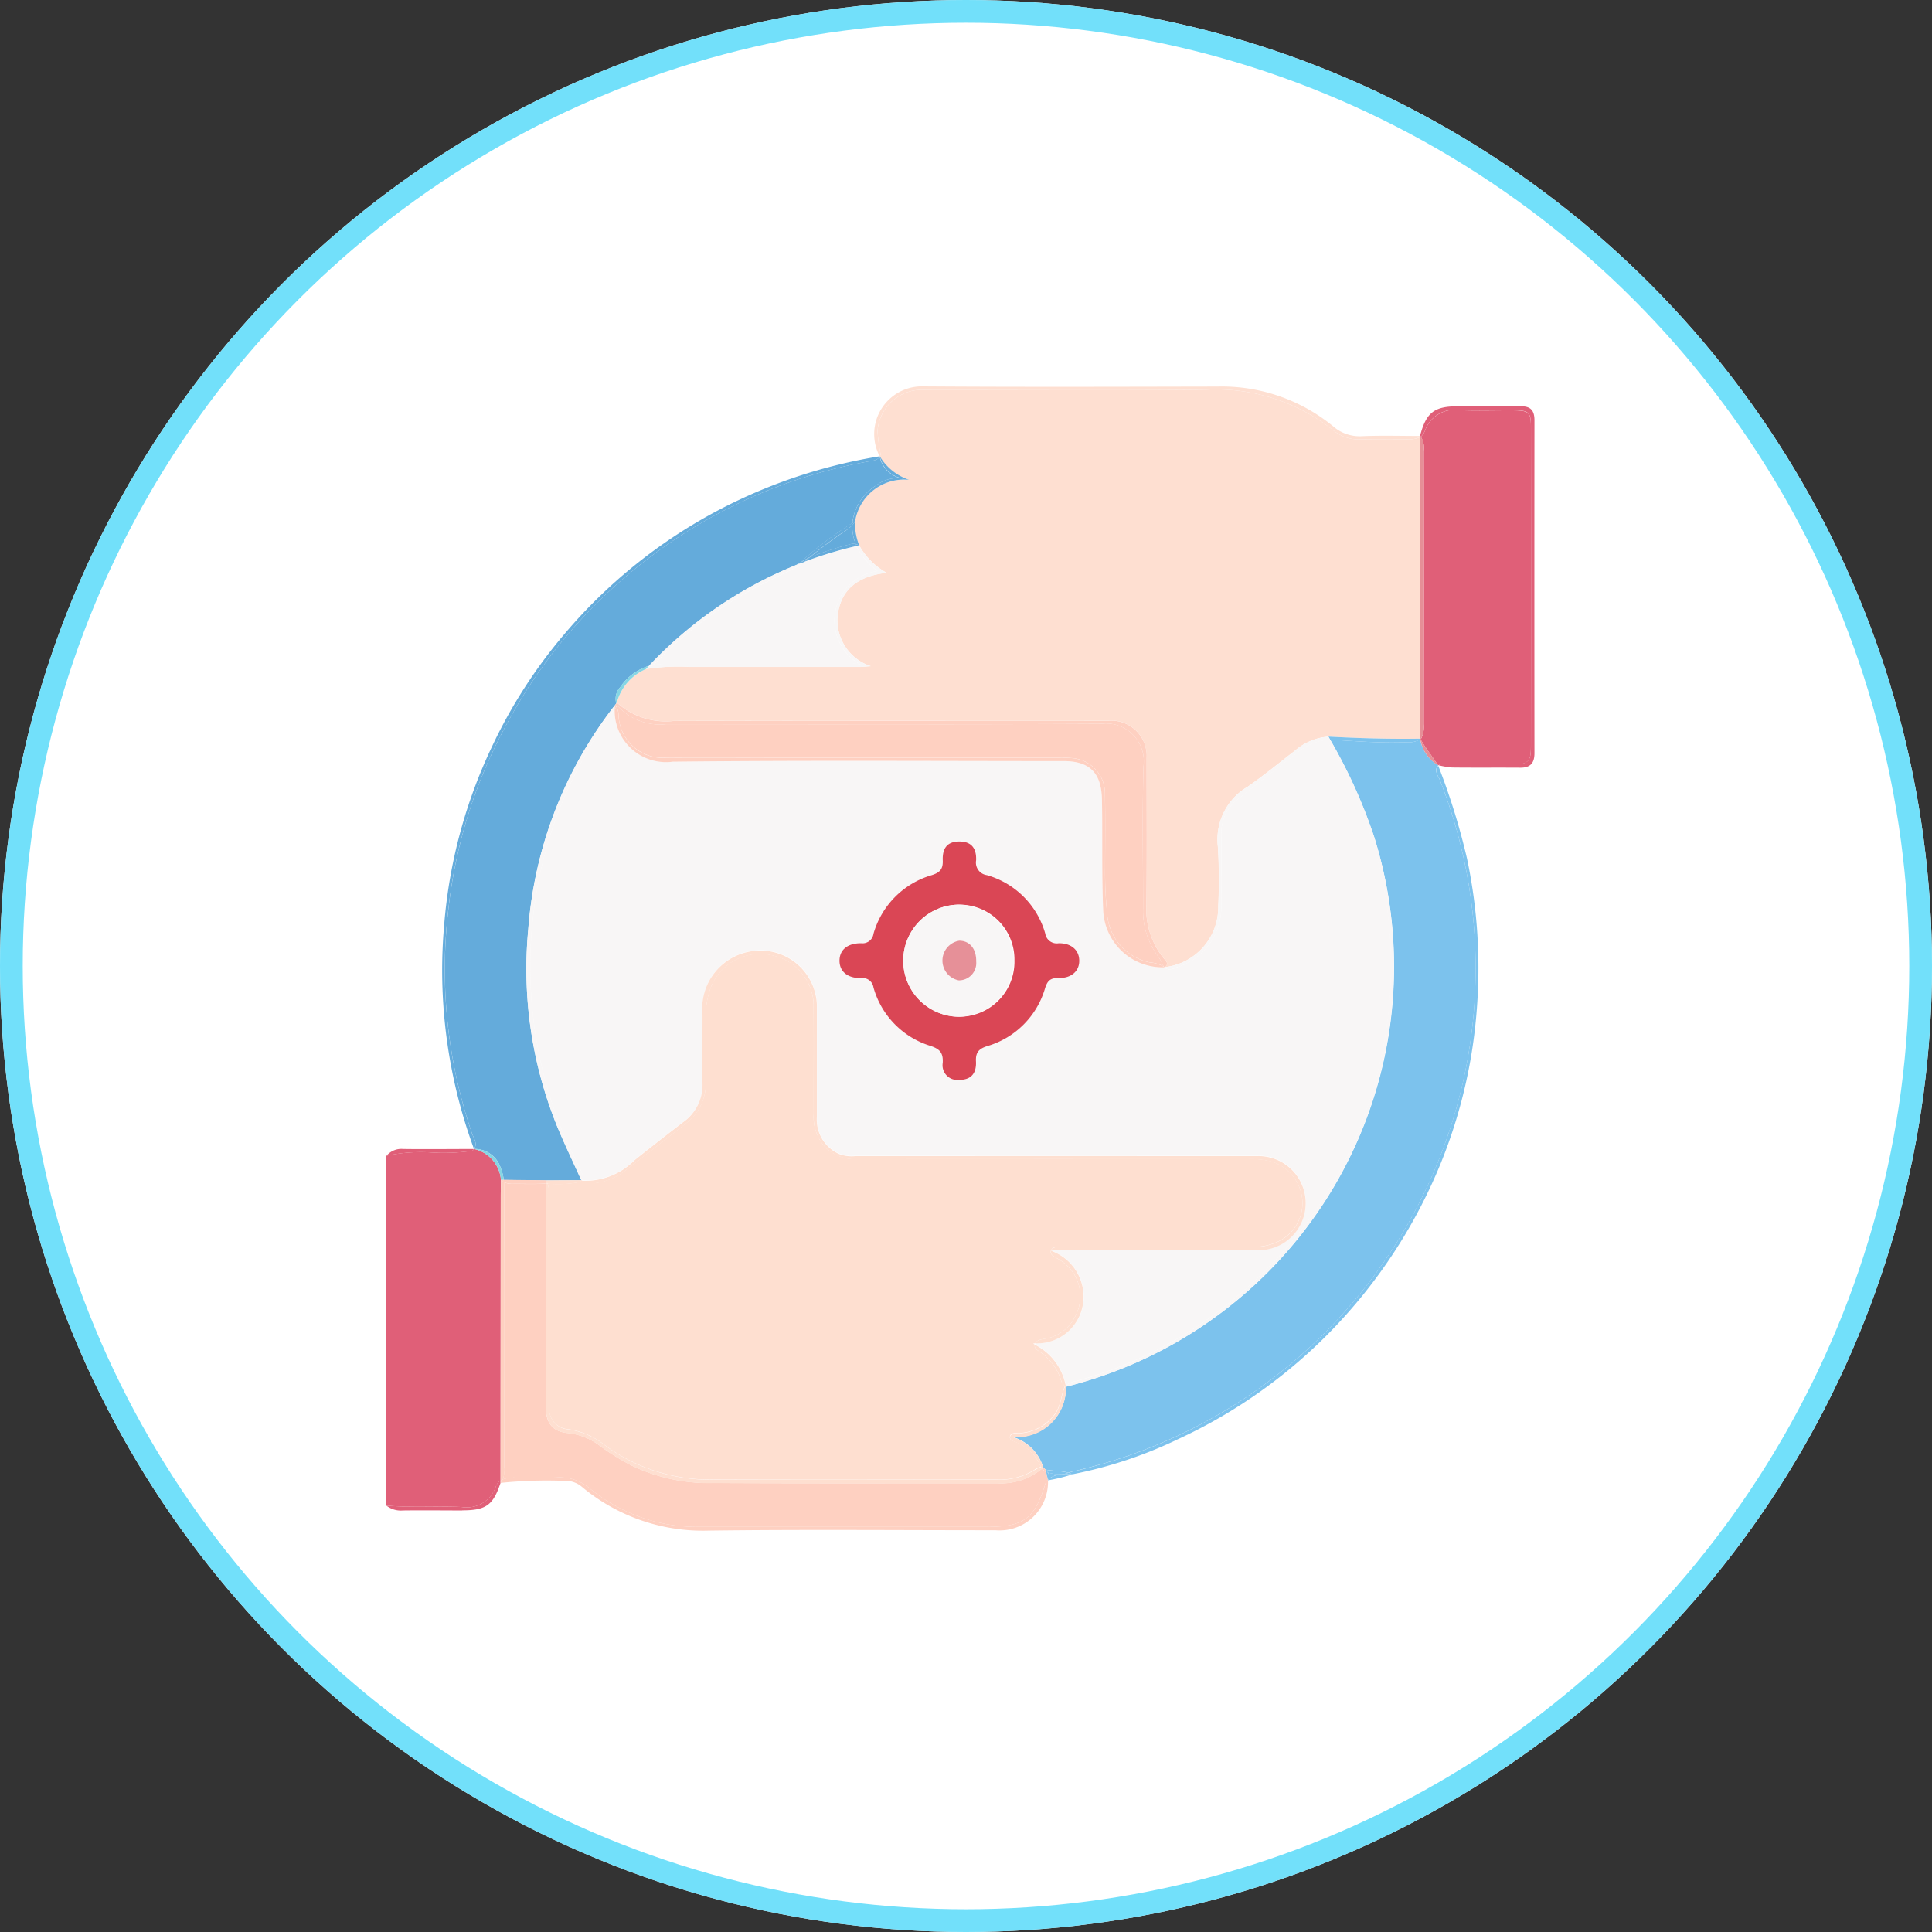 <svg xmlns="http://www.w3.org/2000/svg" xmlns:xlink="http://www.w3.org/1999/xlink" width="85" height="85" viewBox="0 0 85 85">
  <rect x="0" y="0" width="85" height="85" fill="#333333" stroke="none"/>
  <defs>
    <clipPath id="clip-path">
      <rect id="Rectángulo_300833" data-name="Rectángulo 300833" width="50.516" height="50.341" fill="none"/>
    </clipPath>
  </defs>
  <g id="Grupo_886182" data-name="Grupo 886182" transform="translate(-644 -23712)">
    <g id="Elipse_6618" data-name="Elipse 6618" transform="translate(644 23712)" fill="#fff" stroke="#72e0fa" stroke-width="1">
      <circle cx="42.5" cy="42.5" r="42.5" stroke="none"/>
      <circle cx="42.5" cy="42.5" r="42" fill="none"/>
    </g>
    <g id="Grupo_886161" data-name="Grupo 886161" transform="translate(661 23729)">
      <g id="Grupo_886160" data-name="Grupo 886160" clip-path="url(#clip-path)">
        <path id="Trazado_602280" data-name="Trazado 602280" d="M3.32,270.219a1.352,1.352,0,0,0,1.5-.913.535.535,0,0,1,.172-.234l.031-.019q0-6.245.008-12.49c0-.246.006-.492.009-.738a1.514,1.514,0,0,0-1.186-1.359.519.519,0,0,1-.073.08,8.943,8.943,0,0,1-1.848.069A7.222,7.222,0,0,0,0,254.764v15.39c1.106.1,2.215.015,3.32.064" transform="translate(0 -220.915)" fill="#e05f78"/>
        <path id="Trazado_602281" data-name="Trazado 602281" d="M3.337,366.406c1.045,0,1.357-.226,1.684-1.207h0q0-.052,0-.105c-.01.007-.021.012-.031.019a.536.536,0,0,0-.173.234,1.351,1.351,0,0,1-1.5.913c-1.105-.05-2.215.032-3.32-.064a1.035,1.035,0,0,0,.729.215c.869-.012,1.739,0,2.608,0" transform="translate(0 -316.957)" fill="#e05f78"/>
        <path id="Trazado_602282" data-name="Trazado 602282" d="M3.779,254.536a.516.516,0,0,0,.073-.08h0c-1.039,0-2.079.014-3.118,0a.853.853,0,0,0-.73.3,7.22,7.22,0,0,1,1.931-.149,8.953,8.953,0,0,0,1.848-.069" transform="translate(0 -220.905)" fill="#e05f78"/>
        <path id="Trazado_602283" data-name="Trazado 602283" d="M89.745,5.06a2.187,2.187,0,0,0-2.372,1.819,2.635,2.635,0,0,0,.188,1.076,3.127,3.127,0,0,0,1.2,1.194c-1.284.147-2.087.761-2.166,2.034a2.136,2.136,0,0,0,1.469,2.075c-.223.016-.352.032-.481.032q-3.745,0-7.491,0a9.38,9.38,0,0,0-1.909.09,2.235,2.235,0,0,0-1.289,1.477h0a3.211,3.211,0,0,0,2.479.81c6.388-.019,12.776-.01,19.164-.01a1.546,1.546,0,0,1,1.663,1.649c0,2.135.017,4.27-.008,6.4a3.447,3.447,0,0,0,.771,2.414c.114.132.232.238.025.38a2.651,2.651,0,0,0,2.366-2.679,23.977,23.977,0,0,0-.014-2.6,2.694,2.694,0,0,1,1.3-2.655c.72-.5,1.4-1.064,2.1-1.6a2.512,2.512,0,0,1,1.465-.608h0c1.344.072,2.689.112,4.036.09V3.176a1.148,1.148,0,0,1-.613.1c-.674,0-1.347-.008-2.021.005a1.743,1.743,0,0,1-1.188-.394,8.286,8.286,0,0,0-5.6-1.792c-4.107.042-8.215.009-12.323.015a1.947,1.947,0,0,0-2.133,1.806A6.764,6.764,0,0,0,88.5,3.936a.4.4,0,0,1-.04.1A2.4,2.4,0,0,0,89.745,5.06" transform="translate(-66.754 -0.95)" fill="#fedfd1"/>
        <path id="Trazado_602284" data-name="Trazado 602284" d="M162.913,3.082a.4.4,0,0,0,.04-.1,6.779,6.779,0,0,1-.139-1.021A1.947,1.947,0,0,1,164.947.159c4.108-.005,8.216.028,12.323-.015a8.286,8.286,0,0,1,5.6,1.792,1.743,1.743,0,0,0,1.188.394c.673-.014,1.347,0,2.021-.005a1.148,1.148,0,0,0,.613-.1V2.181c-.855,0-1.711-.027-2.564.01a1.765,1.765,0,0,1-1.262-.43A7.726,7.726,0,0,0,177.771.007C173.464.016,169.156.03,164.849,0a2.1,2.1,0,0,0-1.942,3.072h0l.006.01" transform="translate(-141.207 0)" fill="#fedfd1"/>
        <path id="Trazado_602285" data-name="Trazado 602285" d="M226.746,117.715a1.01,1.01,0,0,1-.646.132c-1.095.044-2.185-.044-3.276-.109l-.042,0a22.871,22.871,0,0,1,1.937,4.281,19.043,19.043,0,0,1-13.564,24.185,2.153,2.153,0,0,1-2.367,2.2,2,2,0,0,1,1.371,1.347l.1.1h0c.335.062.683.045,1.012.137a.942.942,0,0,0,.129-.047,22.665,22.665,0,0,0,16.218-30.406c-.08-.2-.288-.439-.086-.66l-.008-.02a1.652,1.652,0,0,1-.782-1.145" transform="translate(-181.26 -102.194)" fill="#7cc2ed"/>
        <path id="Trazado_602286" data-name="Trazado 602286" d="M243.984,127.214a22.678,22.678,0,0,1-16.218,30.406.942.942,0,0,1-.129.047,1.4,1.4,0,0,1,.177.061,19.166,19.166,0,0,0,4.646-1.546,22.6,22.6,0,0,0,7.574-5.682,23.073,23.073,0,0,0,3.884-6.23,22.439,22.439,0,0,0,1.673-6.93,23.329,23.329,0,0,0-.422-6.684,29.774,29.774,0,0,0-1.269-4.1c-.2.221.006.457.086.66" transform="translate(-197.623 -109.868)" fill="#7cc2ed"/>
        <path id="Trazado_602287" data-name="Trazado 602287" d="M318.374,116.954c-1.346.022-2.692-.018-4.036-.09h0l.077.138.042,0c1.09.064,2.181.153,3.276.109a1.009,1.009,0,0,0,.647-.132C318.377,116.969,318.375,116.962,318.374,116.954Z" transform="translate(-272.893 -101.456)" fill="#7cc2ed"/>
        <path id="Trazado_602288" data-name="Trazado 602288" d="M21.989,54.687a2.084,2.084,0,0,1,.139.541l1.843.021,1.572-.007c-.356-.789-.732-1.569-1.063-2.367a18.4,18.4,0,0,1-1.273-8.661,18.206,18.206,0,0,1,3.819-9.877h0l.054-.075a.751.751,0,0,1,.173-.711,2.347,2.347,0,0,1,1.186-.914l.076-.018a18.257,18.257,0,0,1,6.381-4.4c.075-.032.149-.067.223-.1h0a15.359,15.359,0,0,1,2.351-1.792c0-.01,0-.021,0-.031a2.218,2.218,0,0,1,1.026-1.61,1.536,1.536,0,0,1,1.173-.316,1.227,1.227,0,0,1-1-.966c-.1.165-.292.177-.466.209a22.6,22.6,0,0,0-10.473,4.872,22.343,22.343,0,0,0-5.412,6.581A22.012,22.012,0,0,0,19.7,43.271a22.36,22.36,0,0,0,1.033,9.911c.074.215.26.451.088.684a1.205,1.205,0,0,1,1.17.821" transform="translate(-16.966 -20.316)" fill="#64abdb"/>
        <path id="Trazado_602289" data-name="Trazado 602289" d="M20.05,53.779c.172-.234-.014-.469-.088-.684a22.361,22.361,0,0,1-1.033-9.911,22.012,22.012,0,0,1,2.622-8.208A22.344,22.344,0,0,1,26.962,28.4a22.6,22.6,0,0,1,10.473-4.872c.174-.032.368-.043.466-.209,0,0,0-.008,0-.013a23.2,23.2,0,0,0-6.174,1.91,22.742,22.742,0,0,0-7.71,5.924,22.152,22.152,0,0,0-3.183,4.955,22.379,22.379,0,0,0-2.092,7.783,22.781,22.781,0,0,0,1.308,9.9h.005" transform="translate(-16.197 -20.23)" fill="#64abdb"/>
        <path id="Trazado_602290" data-name="Trazado 602290" d="M30.385,255.275a1.205,1.205,0,0,0-1.17-.821h0a1.514,1.514,0,0,1,1.186,1.359h.124a2.084,2.084,0,0,0-.139-.541" transform="translate(-25.362 -220.905)" fill="#85d6e4"/>
        <path id="Trazado_602291" data-name="Trazado 602291" d="M29.187,254.455h0" transform="translate(-25.335 -220.905)" fill="#85d6e4"/>
        <path id="Trazado_602292" data-name="Trazado 602292" d="M76.478,94.912a2.235,2.235,0,0,1,1.289-1.477c.039-.044.08-.086.12-.13l-.076.018a2.347,2.347,0,0,0-1.186.914.75.75,0,0,0-.173.711l.025-.035h0" transform="translate(-66.34 -81.003)" fill="#85d6e4"/>
        <path id="Trazado_602293" data-name="Trazado 602293" d="M157.7,24.345a1.536,1.536,0,0,0-1.173.316,2.218,2.218,0,0,0-1.027,1.61c0,.011,0,.021,0,.031l.117-.079a2.187,2.187,0,0,1,2.372-1.819,2.4,2.4,0,0,1-1.285-1.029l0,0a1.227,1.227,0,0,0,1,.966" transform="translate(-134.994 -20.294)" fill="#64abdb"/>
        <path id="Trazado_602294" data-name="Trazado 602294" d="M164.587,23.316l0,0-.006-.01h0l0,.013" transform="translate(-142.883 -20.231)" fill="#85d6e4"/>
        <path id="Trazado_602295" data-name="Trazado 602295" d="M345.905,23.457c1.067.028,2.134.027,3.2.02.667,0,.787-.113.788-.771q.011-7.045,0-14.09c0-.619-.1-.7-.725-.711-.821-.008-1.644.027-2.463-.011a1.37,1.37,0,0,0-1.473.907.758.758,0,0,1-.162.245l-.026.016a.894.894,0,0,1,.133.622q.007,6.013,0,12.027a1.146,1.146,0,0,1-.108.623.49.49,0,0,1-.039.033c.232.4.523.763.776,1.15l.023,0a.568.568,0,0,1,.076-.064" transform="translate(-299.539 -6.85)" fill="#e05f78"/>
        <path id="Trazado_602296" data-name="Trazado 602296" d="M344.973,8c.009-.006.017-.01.026-.016a.761.761,0,0,0,.163-.245,1.37,1.37,0,0,1,1.473-.907c.819.038,1.642,0,2.463.011.628.006.724.092.725.711q.01,7.045,0,14.091c0,.658-.121.766-.788.771-1.066.007-2.133.008-3.2-.02a.58.58,0,0,0-.076.064,3.611,3.611,0,0,0,.6.1c1,.012,2,0,3.007.008.439,0,.613-.212.612-.641q-.007-7.32,0-14.64c0-.439-.169-.626-.614-.618-.92.016-1.84,0-2.76,0-1.04,0-1.39.276-1.66,1.3.009.009.016.02.024.03" transform="translate(-299.468 -5.793)" fill="#e05f78"/>
        <path id="Trazado_602297" data-name="Trazado 602297" d="M344.949,30.057l.011.017a.491.491,0,0,0,.039-.033,1.147,1.147,0,0,0,.108-.623q0-6.014,0-12.027a.9.9,0,0,0-.133-.622l-.024.015Z" transform="translate(-299.468 -14.559)" fill="#e68f97"/>
        <path id="Trazado_602298" data-name="Trazado 602298" d="M344.973,16.576c-.008-.01-.015-.02-.024-.03v.045l.024-.015" transform="translate(-299.468 -14.364)" fill="#e68f97"/>
        <path id="Trazado_602299" data-name="Trazado 602299" d="M345.768,118.827c-.253-.387-.543-.749-.776-1.15l-.006.005a1.652,1.652,0,0,0,.782,1.145" transform="translate(-299.5 -102.161)" fill="#e68f97"/>
        <path id="Trazado_602300" data-name="Trazado 602300" d="M344.949,117.545h0c0,.008,0,.015,0,.022l.006-.005Z" transform="translate(-299.468 -102.047)" fill="#e68f97"/>
        <path id="Trazado_602301" data-name="Trazado 602301" d="M62.709,278.33a.413.413,0,0,1-.182-.138,2.81,2.81,0,0,1-1.971.635c-4.154,0-8.308.011-12.462-.01a7.848,7.848,0,0,1-3.655-.788,10.577,10.577,0,0,1-1.294-.8,2.853,2.853,0,0,0-1.464-.608c-.709-.063-.987-.466-.987-1.216q0-4.877,0-9.755h-.018c-.455.024-.909.011-1.364.008a.967.967,0,0,1-.45-.069c0,.02,0,.04.006.061.026,4.171.007,8.341.011,12.512a1.219,1.219,0,0,1-.074.5,1.481,1.481,0,0,1,.584-.079c.608,0,1.216.018,1.823-.008a2.018,2.018,0,0,1,1.408.47,7.467,7.467,0,0,0,3.94,1.663,8.446,8.446,0,0,0,.885.043H60.061c1.69,0,2.152-.345,2.642-1.971a.692.692,0,0,1,.088-.105l-.08-.342h0" transform="translate(-33.689 -230.573)" fill="#fed0c1"/>
        <path id="Trazado_602302" data-name="Trazado 602302" d="M62.073,364.246c-.49,1.627-.952,1.971-2.642,1.972H46.815a8.456,8.456,0,0,1-.885-.043,7.469,7.469,0,0,1-3.94-1.663,2.017,2.017,0,0,0-1.408-.47c-.607.026-1.215,0-1.823.008a1.479,1.479,0,0,0-.584.079.641.641,0,0,1-.1.155h0a19.842,19.842,0,0,1,2.795-.091,1.11,1.11,0,0,1,.808.279,8.308,8.308,0,0,0,5.573,1.909c4.2-.054,8.4-.016,12.606-.016a2.13,2.13,0,0,0,2.308-2.2l-.006-.028a.675.675,0,0,0-.088.105" transform="translate(-33.058 -316.041)" fill="#fed0c1"/>
        <path id="Trazado_602303" data-name="Trazado 602303" d="M38.249,277.453c0-4.17.015-8.341-.011-12.512,0-.02,0-.04-.006-.061a.456.456,0,0,1-.135-.108c0,.246-.009.492-.009.738q0,6.245-.008,12.49a.723.723,0,0,1,.1-.051,1.219,1.219,0,0,0,.074-.5" transform="translate(-33.058 -229.863)" fill="#fed0c1"/>
        <path id="Trazado_602304" data-name="Trazado 602304" d="M38.08,364.763v.105a.65.65,0,0,0,.1-.155.7.7,0,0,0-.1.05" transform="translate(-33.059 -316.626)" fill="#fed0c1"/>
        <path id="Trazado_602305" data-name="Trazado 602305" d="M218.909,360.946h0l-.022-.1-.1-.1c-.02.019-.04.036-.06.054a.413.413,0,0,0,.182.138" transform="translate(-189.888 -313.19)" fill="#fed0c1"/>
        <path id="Trazado_602306" data-name="Trazado 602306" d="M40.975,264.951h.018V264.8l-1.843-.021c0,.035.008.071.011.106a.967.967,0,0,0,.45.069c.454,0,.909.016,1.364-.008" transform="translate(-33.988 -229.873)" fill="#fed0c1"/>
        <path id="Trazado_602307" data-name="Trazado 602307" d="M38.332,264.774h-.124a.454.454,0,0,0,.135.108c0-.036-.007-.071-.011-.106" transform="translate(-33.17 -229.863)" fill="#fed0c1"/>
        <path id="Trazado_602308" data-name="Trazado 602308" d="M220.675,362.4a.3.3,0,0,1,.042.285,1.11,1.11,0,0,1,.575-.208,1.843,1.843,0,0,1-.617-.078" transform="translate(-191.579 -314.621)" fill="#7cc2ed"/>
        <path id="Trazado_602309" data-name="Trazado 602309" d="M221.384,362.964a1.111,1.111,0,0,0-.575.207.371.371,0,0,1-.028.061,7.186,7.186,0,0,0,1.081-.268c-.158-.008-.318,0-.477,0" transform="translate(-191.671 -315.104)" fill="#7cc2ed"/>
        <path id="Trazado_602310" data-name="Trazado 602310" d="M220.671,361.687a2.5,2.5,0,0,0,.3-.061c-.33-.092-.678-.075-1.012-.137h0a.949.949,0,0,1,.094.12,1.843,1.843,0,0,0,.617.078" transform="translate(-190.958 -313.827)" fill="#7cc2ed"/>
        <path id="Trazado_602311" data-name="Trazado 602311" d="M225.657,362.528a2.468,2.468,0,0,1-.3.061c.159,0,.319-.009.477,0h0a1.4,1.4,0,0,0-.177-.061" transform="translate(-195.643 -314.729)" fill="#7cc2ed"/>
        <path id="Trazado_602312" data-name="Trazado 602312" d="M220.2,362.24c-.024-.008-.048-.015-.072-.025l.08.342.034-.032a.3.3,0,0,0-.042-.285" transform="translate(-191.104 -314.457)" fill="#7cc2ed"/>
        <path id="Trazado_602313" data-name="Trazado 602313" d="M220.732,364.6l.006.028a.373.373,0,0,0,.028-.061l-.034.032" transform="translate(-191.629 -316.498)" fill="#7cc2ed"/>
        <path id="Trazado_602314" data-name="Trazado 602314" d="M220.053,361.61a.947.947,0,0,0-.094-.12l.022.1c.024.01.048.017.072.025" transform="translate(-190.958 -313.828)" fill="#7cc2ed"/>
        <path id="Trazado_602315" data-name="Trazado 602315" d="M79.163,111.683a1.872,1.872,0,0,0-.741,1.539c0,1.051.015,2.1-.006,3.152a2.754,2.754,0,0,1-1.906,2.706c-.194.072-.4.192-.6.015a2.618,2.618,0,0,1-2.687-2.471c-.071-1.642-.023-3.28-.057-4.919-.024-1.155-.529-1.682-1.676-1.682-5.749,0-11.5-.039-17.247.026a2.259,2.259,0,0,1-2.513-2.306,19.585,19.585,0,0,0-2.607,4.864,19.331,19.331,0,0,0,.365,13.851c.217.516.494,1,.722,1.51.071.16.19.33.074.5a3.063,3.063,0,0,0,2.333-.91c.7-.562,1.411-1.114,2.124-1.662a2,2,0,0,0,.859-1.682c-.009-1.019,0-2.039,0-3.058a2.547,2.547,0,0,1,2.37-2.807,2.477,2.477,0,0,1,2.662,2.37c0,1.644,0,3.288,0,4.932a1.665,1.665,0,0,0,.962,1.633,1.535,1.535,0,0,0,.721.1q8.828,0,17.655,0a2.071,2.071,0,1,1,.011,4.138c-2.975.009-5.951.005-8.926.006-.015,0-.032,0-.127.021,0,0,0,.005,0,.008a2.14,2.14,0,0,1,1.416,2.343,2.035,2.035,0,0,1-2.1,1.734.269.269,0,0,0-.018.054,2.563,2.563,0,0,1,1.358,1.8.953.953,0,0,1,.418-.185,18.186,18.186,0,0,0,7.357-3.947,18.549,18.549,0,0,0,5.779-9.047,18.871,18.871,0,0,0-1.107-13.44,17.09,17.09,0,0,0-.818-1.517.587.587,0,0,1-.1-.273,2.4,2.4,0,0,0-1.3.533c-.881.685-1.765,1.367-2.64,2.059m-7.924,7.887c-.351-.007-.47.131-.573.444a3.744,3.744,0,0,1-2.532,2.545c-.369.115-.531.268-.509.68.029.559-.249.818-.752.809a.647.647,0,0,1-.711-.749c.026-.443-.134-.611-.548-.747a3.744,3.744,0,0,1-2.5-2.574.482.482,0,0,0-.552-.405c-.6,0-.944-.3-.941-.773s.344-.768.951-.764a.484.484,0,0,0,.544-.416,3.76,3.76,0,0,1,2.561-2.578c.351-.111.5-.258.486-.646-.024-.576.233-.833.728-.835s.761.258.741.824a.557.557,0,0,0,.473.656,3.732,3.732,0,0,1,2.568,2.569.511.511,0,0,0,.586.428c.565-.007.9.3.914.751.01.472-.338.795-.93.782" transform="translate(-41.687 -93.537)" fill="#f8f6f6"/>
        <path id="Trazado_602316" data-name="Trazado 602316" d="M260.17,127a2.754,2.754,0,0,0,1.906-2.706c.021-1.05,0-2.1.006-3.152a1.872,1.872,0,0,1,.741-1.539c.876-.692,1.759-1.374,2.64-2.059a2.4,2.4,0,0,1,1.3-.533.3.3,0,0,1,.031-.144h0a2.512,2.512,0,0,0-1.465.608c-.695.54-1.375,1.1-2.1,1.6a2.694,2.694,0,0,0-1.3,2.655,23.946,23.946,0,0,1,.014,2.6,2.652,2.652,0,0,1-2.366,2.679h-.008c.194.177.4.057.6-.015" transform="translate(-225.348 -101.455)" fill="#f8f6f6"/>
        <path id="Trazado_602317" data-name="Trazado 602317" d="M238.306,118.187a17.093,17.093,0,0,1,.818,1.517,18.871,18.871,0,0,1,1.107,13.44,18.549,18.549,0,0,1-5.779,9.046,18.186,18.186,0,0,1-7.357,3.948.951.951,0,0,0-.418.185c0,.018.006.034.008.052a19.073,19.073,0,0,0,13.564-24.186,22.876,22.876,0,0,0-1.937-4.281l-.108.006a.586.586,0,0,0,.1.273" transform="translate(-196.79 -102.362)" fill="#f8f6f6"/>
        <path id="Trazado_602318" data-name="Trazado 602318" d="M314.1,117.007l.108-.006-.077-.138a.3.3,0,0,0-.031.144" transform="translate(-272.687 -101.455)" fill="#f8f6f6"/>
        <path id="Trazado_602319" data-name="Trazado 602319" d="M49.137,126.742c-.228-.509-.506-.994-.722-1.51a19.331,19.331,0,0,1-.365-13.851,19.589,19.589,0,0,1,2.607-4.864c0-.061.007-.123.014-.186a18.2,18.2,0,0,0-3.818,9.878,18.4,18.4,0,0,0,1.273,8.661c.331.8.707,1.579,1.063,2.368l.021,0c.116-.167,0-.337-.074-.5" transform="translate(-40.613 -92.311)" fill="#f8f6f6"/>
        <path id="Trazado_602320" data-name="Trazado 602320" d="M78.894,108.5c1.74.011,3.481,0,5.221,0h11.92c.23,0,.46-.008.689.015a1.557,1.557,0,0,1,1.491,1.59c.023,1.067.007,2.134.006,3.2a17.748,17.748,0,0,0,.088,2.015,2.344,2.344,0,0,0,1.881,2.185,1.48,1.48,0,0,1,.6.179,2.092,2.092,0,0,0-.259-.473,3.328,3.328,0,0,1-.638-2.079c0-2.086-.041-4.172.018-6.256a1.658,1.658,0,0,0-1.848-1.866c-6.388.035-12.777.016-19.165.017a2.515,2.515,0,0,1-2.128-.811c-.011-.018-.022-.036-.031-.054a.4.4,0,0,1-.022.086.811.811,0,0,1,.1.389,1.937,1.937,0,0,0,2.079,1.86" transform="translate(-66.601 -92.166)" fill="#fed0c1"/>
        <path id="Trazado_602321" data-name="Trazado 602321" d="M76.88,105.583c.009.018.019.036.031.054a2.514,2.514,0,0,0,2.128.811c6.388,0,12.777.018,19.165-.017a1.658,1.658,0,0,1,1.848,1.866c-.059,2.084-.013,4.171-.018,6.256a3.328,3.328,0,0,0,.638,2.079,2.093,2.093,0,0,1,.259.472.482.482,0,0,1,.045.037c.206-.142.088-.248-.025-.38a3.447,3.447,0,0,1-.771-2.414c.025-2.135.009-4.27.008-6.4a1.546,1.546,0,0,0-1.663-1.649c-6.388,0-12.776-.009-19.164.01a3.211,3.211,0,0,1-2.479-.81h0a.316.316,0,0,1,0,.088" transform="translate(-66.743 -91.586)" fill="#fed0c1"/>
        <path id="Trazado_602322" data-name="Trazado 602322" d="M76.367,105.816c-.009-.018-.017-.035-.024-.053l-.054.075h0a.359.359,0,0,1,.056.063.392.392,0,0,0,.022-.085" transform="translate(-66.23 -91.818)" fill="#fed0c1"/>
        <path id="Trazado_602323" data-name="Trazado 602323" d="M76.724,105.5l-.025.035c.007.018.015.035.024.053a.316.316,0,0,0,0-.088" transform="translate(-66.586 -91.587)" fill="#fed0c1"/>
        <path id="Trazado_602324" data-name="Trazado 602324" d="M78.676,109.241c5.748-.065,11.5-.027,17.247-.026,1.147,0,1.652.528,1.676,1.682.034,1.639-.015,3.277.057,4.919a2.618,2.618,0,0,0,2.687,2.471c-.012-.011-.024-.023-.036-.036v0a1.478,1.478,0,0,0-.6-.179,2.345,2.345,0,0,1-1.882-2.185,17.812,17.812,0,0,1-.088-2.015c0-1.067.016-2.135-.006-3.2a1.557,1.557,0,0,0-1.491-1.59c-.229-.023-.459-.014-.689-.015H83.633c-1.74,0-3.481.008-5.221,0a1.937,1.937,0,0,1-2.079-1.86.813.813,0,0,0-.1-.389.559.559,0,0,1-.027.06l-.044.062a2.259,2.259,0,0,0,2.513,2.306" transform="translate(-66.119 -92.729)" fill="#fed0c1"/>
        <path id="Trazado_602325" data-name="Trazado 602325" d="M259.3,193.559a.506.506,0,0,0,.036.036h.008a.506.506,0,0,0-.045-.037v0" transform="translate(-225.108 -168.037)" fill="#fed0c1"/>
        <path id="Trazado_602326" data-name="Trazado 602326" d="M76.223,106.455a.545.545,0,0,0,.027-.06.353.353,0,0,0-.056-.063c-.007.063-.011.125-.014.186l.043-.062" transform="translate(-66.136 -92.311)" fill="#fed0c1"/>
        <path id="Trazado_602327" data-name="Trazado 602327" d="M97.667,58.5a.881.881,0,0,1,.365.042,2.2,2.2,0,0,1,.721-4.121,3.735,3.735,0,0,1-.9-1.032l-.023-.061a18.221,18.221,0,0,0-2.311.7l-.179.147c-.976.5-1.982.943-2.915,1.528a16.948,16.948,0,0,0-3.16,2.487,3.738,3.738,0,0,1-.4.377,2.922,2.922,0,0,1,.579-.064l8.22,0" transform="translate(-77.151 -46.294)" fill="#f8f6f6"/>
        <path id="Trazado_602328" data-name="Trazado 602328" d="M95.948,53.22a3.735,3.735,0,0,0,.9,1.032,2.2,2.2,0,0,0-.721,4.121.881.881,0,0,0-.365-.042l-8.22,0a2.921,2.921,0,0,0-.579.064,1.233,1.233,0,0,1-.29.167,9.378,9.378,0,0,1,1.909-.09q3.746,0,7.491,0c.129,0,.258-.017.481-.032a2.137,2.137,0,0,1-1.469-2.075c.079-1.273.882-1.887,2.166-2.034a3.127,3.127,0,0,1-1.2-1.194l-.124.025.023.061" transform="translate(-75.243 -46.128)" fill="#f8f6f6"/>
        <path id="Trazado_602329" data-name="Trazado 602329" d="M88.149,62.764a16.947,16.947,0,0,1,3.16-2.487c.933-.586,1.939-1.028,2.915-1.528L94.4,58.6l-.22.074h0c-.074.033-.148.068-.223.1a18.257,18.257,0,0,0-6.381,4.4l.17-.037a3.738,3.738,0,0,0,.4-.377" transform="translate(-76.033 -50.875)" fill="#f8f6f6"/>
        <path id="Trazado_602330" data-name="Trazado 602330" d="M86.96,93.022q-.085.017-.17.037c-.04.044-.081.086-.12.13a1.234,1.234,0,0,0,.29-.167" transform="translate(-75.243 -80.757)" fill="#f8f6f6"/>
        <path id="Trazado_602331" data-name="Trazado 602331" d="M143.242,47.129a2.21,2.21,0,0,1-.152-.829,1.626,1.626,0,0,1-.321.263c-.54.356-1.053.75-1.555,1.156a14.75,14.75,0,0,1,1.814-.586.371.371,0,0,1,.214,0" transform="translate(-122.595 -40.195)" fill="#64abdb"/>
        <path id="Trazado_602332" data-name="Trazado 602332" d="M155.587,45.978a.572.572,0,0,1,.16.072,2.635,2.635,0,0,1-.188-1.076.8.8,0,0,1-.124.175,2.21,2.21,0,0,0,.152.829" transform="translate(-134.94 -39.044)" fill="#64abdb"/>
        <path id="Trazado_602333" data-name="Trazado 602333" d="M139.689,45.929a1.622,1.622,0,0,0,.321-.263c0-.032,0-.064.007-.1a15.359,15.359,0,0,0-2.351,1.792,2.943,2.943,0,0,1,.468-.277c.5-.407,1.015-.8,1.555-1.156" transform="translate(-119.515 -39.562)" fill="#64abdb"/>
        <path id="Trazado_602334" data-name="Trazado 602334" d="M155.567,44.974h0l-.117.079c0,.032-.006.064-.007.1a.8.8,0,0,0,.124-.175" transform="translate(-134.948 -39.044)" fill="#64abdb"/>
        <path id="Trazado_602335" data-name="Trazado 602335" d="M141.612,52.5a.371.371,0,0,0-.214,0,14.75,14.75,0,0,0-1.814.586l-.248.2a18.211,18.211,0,0,1,2.312-.7q-.018-.048-.036-.1" transform="translate(-120.965 -45.566)" fill="#64abdb"/>
        <path id="Trazado_602336" data-name="Trazado 602336" d="M156.632,52.686c.042-.008.083-.018.124-.025a.575.575,0,0,0-.16-.072q.017.049.036.1" transform="translate(-135.949 -45.655)" fill="#64abdb"/>
        <path id="Trazado_602337" data-name="Trazado 602337" d="M137.885,57.267l.247-.2a2.949,2.949,0,0,0-.468.276h0l.22-.074" transform="translate(-119.514 -49.54)" fill="#64abdb"/>
        <path id="Trazado_602338" data-name="Trazado 602338" d="M76.374,208.089a2.351,2.351,0,0,0-.857-1.174c-.12-.1-.328-.172-.291-.36,0,0,0-.006,0-.009l-.073-.047.092-.008c.069-.148.257-.171.412-.2a1.784,1.784,0,0,0,1.364-1.02,1.86,1.86,0,0,0-.67-2.43c-.166-.122-.483-.212-.42-.423v0l-.011-.006.015,0c.079-.223.392-.164.612-.164q4.092-.008,8.183,0a2.619,2.619,0,0,0,1.2-.238,1.865,1.865,0,0,0,1.06-1.9,1.932,1.932,0,0,0-1.428-1.645,3.8,3.8,0,0,0-.979-.082q-8.553,0-17.106,0a1.922,1.922,0,0,1-1.409-.462A1.943,1.943,0,0,1,65.5,196.4c-.005-1.561.008-3.122-.005-4.683a2.278,2.278,0,0,0-1.891-2.313,2.32,2.32,0,0,0-2.631,1.419,3.551,3.551,0,0,0-.221,1.3c0,.953,0,1.906,0,2.859a2.2,2.2,0,0,1-.884,1.837q-1.3,1.022-2.607,2.027a2.676,2.676,0,0,1-1.338.586.714.714,0,0,1-.635-.112.418.418,0,0,1-.066.069,5.01,5.01,0,0,1-1.432.072,1.606,1.606,0,0,1,.06.659q.005,4.313,0,8.627c0,.2-.007.395.012.591a.887.887,0,0,0,.845.929,3.319,3.319,0,0,1,1.6.7,7.81,7.81,0,0,0,4.853,1.512c4.124.016,8.249.006,12.373,0a2.893,2.893,0,0,0,1.692-.434.522.522,0,0,1,.273-.113,1.972,1.972,0,0,0-1.107-1.1c-.114-.041-.292-.086-.257-.247s.2-.147.332-.148a2.045,2.045,0,0,0,1.584-.765c.331-.38.312-.883.505-1.309a.489.489,0,0,1-.188-.289" transform="translate(-46.7 -164.389)" fill="#fedfd0"/>
        <path id="Trazado_602339" data-name="Trazado 602339" d="M210.009,334.937a2.044,2.044,0,0,1-1.584.765c-.127,0-.3,0-.332.148s.144.206.257.247a1.972,1.972,0,0,1,1.107,1.1.3.3,0,0,1,.094.012h0a2,2,0,0,0-1.371-1.347,2.153,2.153,0,0,0,2.367-2.205.375.375,0,0,1-.034-.024c-.193.426-.174.929-.505,1.309" transform="translate(-180.652 -289.64)" fill="#fedfd0"/>
        <path id="Trazado_602340" data-name="Trazado 602340" d="M54.644,264.971a.418.418,0,0,0,.066-.069l-.014-.012-1.572.007a.608.608,0,0,1,.088.146,5.009,5.009,0,0,0,1.432-.072" transform="translate(-46.12 -229.965)" fill="#fedfd0"/>
        <path id="Trazado_602341" data-name="Trazado 602341" d="M74.651,278.636a2.892,2.892,0,0,1-1.692.434c-4.124,0-8.249.012-12.373,0a7.809,7.809,0,0,1-4.853-1.512,3.319,3.319,0,0,0-1.6-.7.887.887,0,0,1-.845-.929c-.019-.2-.012-.394-.012-.591q0-4.313,0-8.627a1.6,1.6,0,0,0-.061-.658h-.088q0,4.877,0,9.755c0,.751.279,1.153.987,1.216a2.851,2.851,0,0,1,1.464.608,10.579,10.579,0,0,0,1.294.8,7.847,7.847,0,0,0,3.655.788c4.154.021,8.308.006,12.462.01a2.809,2.809,0,0,0,1.971-.635l0,0c-.01-.021-.021-.042-.031-.063a.521.521,0,0,0-.273.113" transform="translate(-46.119 -230.97)" fill="#fedfd0"/>
        <path id="Trazado_602342" data-name="Trazado 602342" d="M218.472,360.665c.01.021.021.041.031.063l0,0c.02-.018.04-.035.06-.054a.3.3,0,0,0-.094-.012" transform="translate(-189.667 -313.112)" fill="#fedfd0"/>
        <path id="Trazado_602343" data-name="Trazado 602343" d="M53.125,265.088h.088a.608.608,0,0,0-.088-.146v.146" transform="translate(-46.121 -230.01)" fill="#fedfd0"/>
        <path id="Trazado_602344" data-name="Trazado 602344" d="M216.326,319.733s0,.005,0,.009c-.038.189.17.259.291.36a2.35,2.35,0,0,1,.857,1.174.489.489,0,0,0,.188.289l0-.008.022-.02a2.562,2.562,0,0,0-1.358-1.8" transform="translate(-187.797 -277.577)" fill="#fedfd0"/>
        <path id="Trazado_602345" data-name="Trazado 602345" d="M217.619,288.824a1.86,1.86,0,0,1,.67,2.43,1.784,1.784,0,0,1-1.364,1.02c-.155.03-.343.053-.412.2a2.036,2.036,0,0,0,2.1-1.734A2.14,2.14,0,0,0,217.2,288.4v0c-.063.211.254.3.42.423" transform="translate(-187.966 -250.373)" fill="#fedfd0"/>
        <path id="Trazado_602346" data-name="Trazado 602346" d="M65.789,198.318a2.675,2.675,0,0,0,1.338-.586q1.31-1.006,2.607-2.027a2.2,2.2,0,0,0,.884-1.837c-.005-.953,0-1.906,0-2.859a3.546,3.546,0,0,1,.221-1.3,2.32,2.32,0,0,1,2.631-1.419,2.277,2.277,0,0,1,1.891,2.313c.014,1.561,0,3.122.005,4.683a1.944,1.944,0,0,0,.567,1.521,1.923,1.923,0,0,0,1.409.462q8.553-.009,17.106,0a3.8,3.8,0,0,1,.979.082,1.932,1.932,0,0,1,1.428,1.645,1.865,1.865,0,0,1-1.06,1.9,2.619,2.619,0,0,1-1.2.238q-4.092-.006-8.183,0c-.219,0-.533-.059-.612.164.1-.016.112-.021.127-.021,2.975,0,5.951,0,8.926-.006a2.071,2.071,0,1,0-.011-4.138q-8.828-.005-17.656,0a1.534,1.534,0,0,1-.721-.1,1.665,1.665,0,0,1-.962-1.633c0-1.644,0-3.288,0-4.932a2.477,2.477,0,0,0-2.662-2.37,2.547,2.547,0,0,0-2.37,2.807c0,1.019-.007,2.039,0,3.058a2,2,0,0,1-.859,1.682c-.712.548-1.422,1.1-2.124,1.662a3.063,3.063,0,0,1-2.333.91l-.007.01a.714.714,0,0,0,.635.112" transform="translate(-56.564 -163.268)" fill="#fedfd0"/>
        <path id="Trazado_602347" data-name="Trazado 602347" d="M226.487,333.438l0,.008a.372.372,0,0,0,.034.024c0-.018-.006-.035-.008-.052l-.022.02" transform="translate(-196.622 -289.457)" fill="#fedfd0"/>
        <path id="Trazado_602348" data-name="Trazado 602348" d="M65.067,264.892l-.021,0,.014.012.007-.01" transform="translate(-56.47 -229.965)" fill="#fedfd0"/>
        <path id="Trazado_602349" data-name="Trazado 602349" d="M160.8,156.341a.511.511,0,0,1-.586-.428,3.732,3.732,0,0,0-2.568-2.569.557.557,0,0,1-.473-.656c.02-.566-.244-.825-.741-.824s-.751.259-.728.835c.016.388-.135.536-.486.646a3.76,3.76,0,0,0-2.561,2.578.484.484,0,0,1-.544.416c-.607,0-.947.294-.951.764s.34.776.941.773a.482.482,0,0,1,.552.405,3.744,3.744,0,0,0,2.5,2.573c.415.137.574.3.548.748a.647.647,0,0,0,.711.749c.5.009.781-.25.752-.809-.022-.413.14-.565.509-.68a3.744,3.744,0,0,0,2.532-2.545c.1-.313.222-.451.573-.444.593.013.941-.311.93-.782-.01-.451-.349-.759-.914-.751m-1.937.785a2.421,2.421,0,0,1-2.419,2.449,2.466,2.466,0,0,1-.016-4.932,2.415,2.415,0,0,1,2.434,2.483" transform="translate(-131.227 -131.842)" fill="#da4655"/>
        <path id="Trazado_602350" data-name="Trazado 602350" d="M174.988,172.931a2.466,2.466,0,0,0,.016,4.932,2.467,2.467,0,0,0-.016-4.932m-.016,3.331a.887.887,0,0,1,.025-1.746c.457,0,.753.363.743.911a.763.763,0,0,1-.768.835" transform="translate(-149.791 -150.13)" fill="#f8f6f6"/>
        <path id="Trazado_602351" data-name="Trazado 602351" d="M186.274,184.956a.887.887,0,0,0-.025,1.746.763.763,0,0,0,.768-.835c.01-.548-.286-.91-.743-.91" transform="translate(-161.068 -160.57)" fill="#e69098"/>
      </g>
    </g>
  </g>
</svg>
